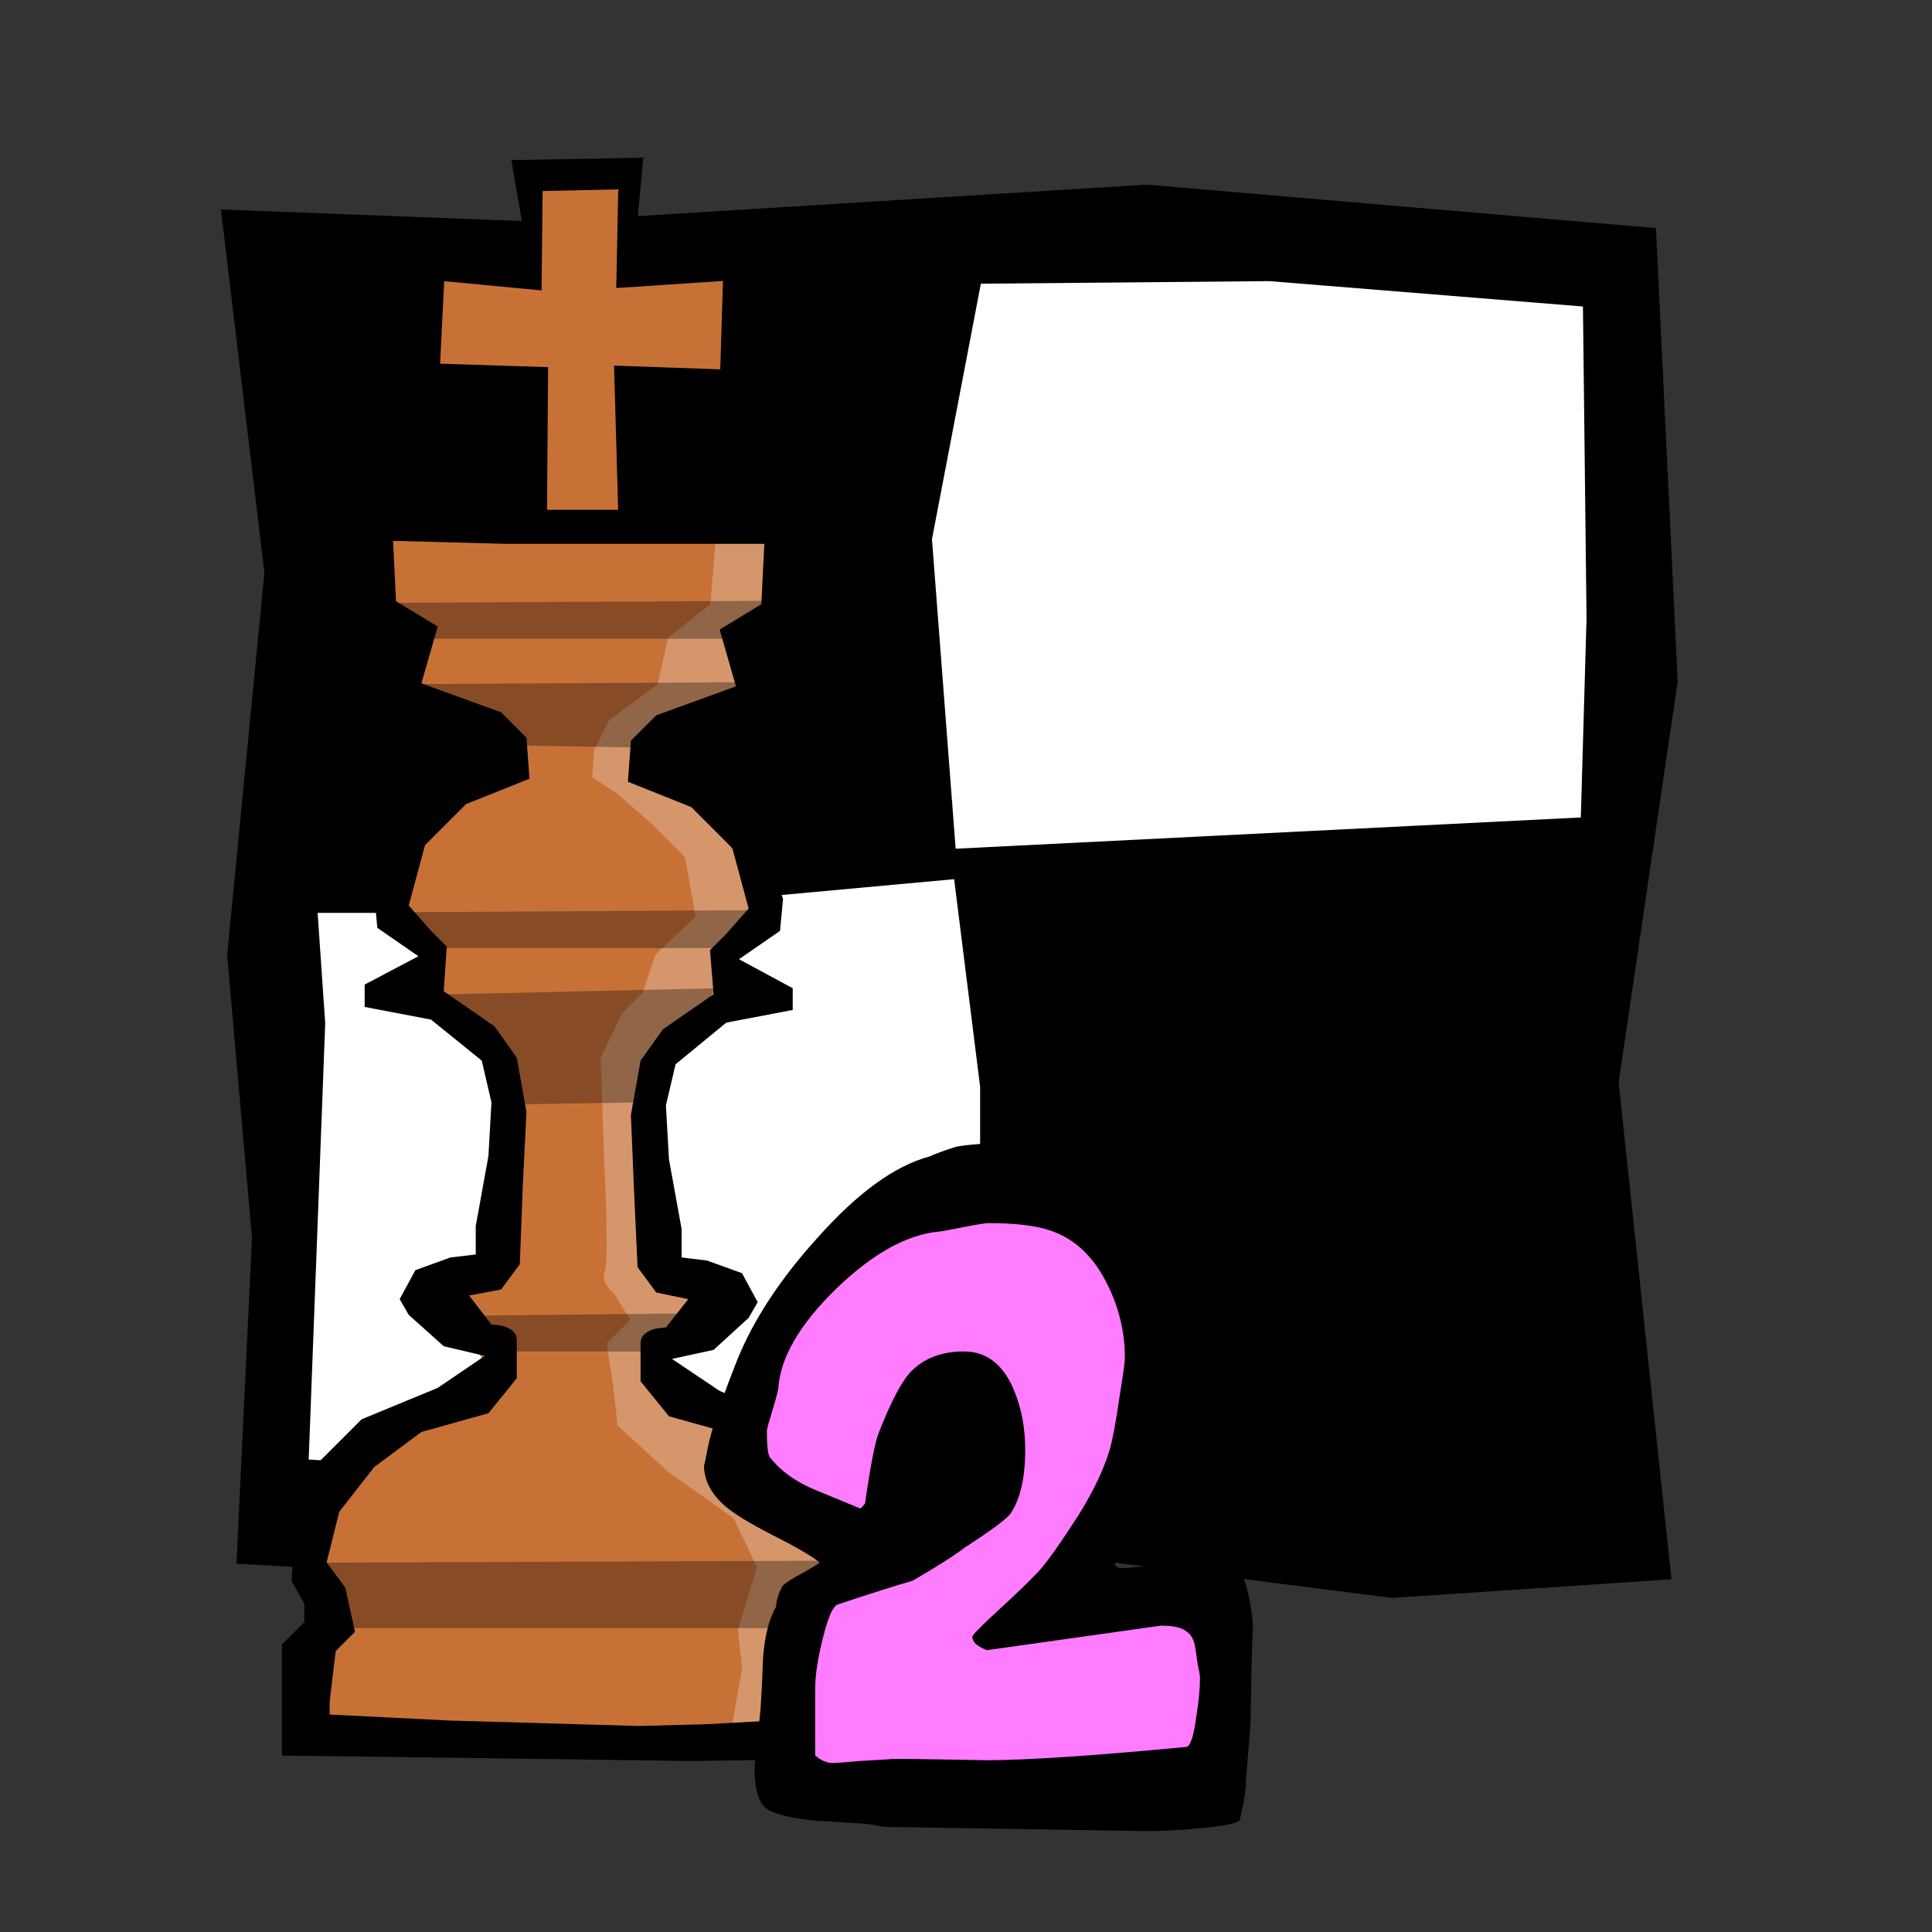 <?xml version="1.0" encoding="UTF-8" standalone="no"?>
<!-- Created with Inkscape (http://www.inkscape.org/) -->

<svg
   xmlns:dc="http://purl.org/dc/elements/1.1/"
   xmlns:cc="http://creativecommons.org/ns#"
   xmlns:rdf="http://www.w3.org/1999/02/22-rdf-syntax-ns#"
   xmlns:svg="http://www.w3.org/2000/svg"
   xmlns="http://www.w3.org/2000/svg"
   xmlns:sodipodi="http://sodipodi.sourceforge.net/DTD/sodipodi-0.dtd"
   xmlns:inkscape="http://www.inkscape.org/namespaces/inkscape"
   width="100"
   height="100"
   id="svg2"
   sodipodi:version="0.32"
   inkscape:version="0.48.4 r9939"
   version="1.0"
   sodipodi:docname="chess_partyend.svg">
  <rect width="100%" height="100%" fill="#333333" stroke="none"/>
  <defs
     id="defs4" />
  <sodipodi:namedview
     id="base"
     pagecolor="#ffffff"
     bordercolor="#666666"
     borderopacity="1.0"
     inkscape:pageopacity="0.0"
     inkscape:pageshadow="2"
     inkscape:zoom="1.656786"
     inkscape:cx="124.96389"
     inkscape:cy="58.398965"
     inkscape:document-units="px"
     inkscape:current-layer="layer1"
     width="100px"
     height="100px"
     inkscape:window-width="1110"
     inkscape:window-height="919"
     inkscape:window-x="18"
     inkscape:window-y="-1" />
  <g
     inkscape:label="Calque 1"
     inkscape:groupmode="layer"
     id="layer1">
    <g
       id="g22968"
       transform="translate(106.022,-1.31)">
      <path
         sodipodi:nodetypes="ccccccccccccccc"
         id="path2101"
         d="M -92.336,30.963 L -94.265,50.738 L -92.979,65.368 L -93.783,82.248 L -70.471,83.535 L -52.948,81.605 L -33.977,84.017 L -19.508,83.052 L -22.241,57.329 L -19.186,36.59 L -20.311,13.118 L -46.678,10.867 L -77.867,12.796 L -94.587,12.153 L -92.336,30.963 z "
         style="fill:black;fill-opacity:1;fill-rule:evenodd;stroke:none;stroke-width:1px;stroke-linecap:butt;stroke-linejoin:miter;stroke-opacity:1" />
      <path
         sodipodi:nodetypes="ccccccccccccccc"
         id="path2988"
         d="M -23.903,33.317 L -24.372,49.653 L -25.502,61.968 L -24.796,76.178 L -45.274,77.261 L -60.05,77.801 L -77.333,77.667 L -90.044,76.855 L -89.189,54.274 L -90.326,37.744 L -89.338,17.986 L -66.176,16.092 L -40.323,15.861 L -24.089,17.174 L -23.903,33.317 z "
         style="fill:white;fill-opacity:1;fill-rule:evenodd;stroke:none;stroke-width:1px;stroke-linecap:butt;stroke-linejoin:miter;stroke-opacity:1" />
      <path
         id="path22079"
         d="M -92.708,15.496 L -55.382,13.784 L -58.329,29.19 L -57.019,46.307 L -75.682,48.019 L -91.071,48.019 L -91.071,27.478 L -92.708,15.496 z "
         style="fill:black;fill-opacity:1;fill-rule:evenodd;stroke:black;stroke-width:1.083px;stroke-linecap:butt;stroke-linejoin:miter;stroke-opacity:1" />
      <path
         id="path22966"
         d="M -56.258,45.735 L -22.579,44.051 L -25.238,59.207 L -24.056,76.046 L -40.896,77.73 L -54.781,77.73 L -54.781,57.523 L -56.258,45.735 z "
         style="fill:black;fill-opacity:1;fill-rule:evenodd;stroke:black;stroke-width:1.02px;stroke-linecap:butt;stroke-linejoin:miter;stroke-opacity:1" />
    </g>
    <g
       id="g21528"
       transform="translate(-2.112,-2.701)">
      <path
         sodipodi:nodetypes="ccccccccccccccccccccccccccccccccccccccccccccccccccccccccccccccccccccccc"
         id="path18826"
         d="M 18.116,92.271 L 17.898,87.749 L 18.939,86.62 L 18.939,85.674 L 18.348,84.545 L 18.489,81.829 L 19.389,79.324 L 21.612,77.241 L 25.485,75.436 L 27.57,73.818 L 25.766,70.925 L 24.116,68.829 L 25.748,68.188 L 26.929,68.036 L 27.585,66.82 L 28.067,63.28 L 28.317,60.674 L 27.648,57.694 L 25.613,55.181 L 21.862,54.431 L 22.517,53.848 L 24.256,52.961 L 23.436,51.089 L 22.203,49.909 L 23.384,46.552 L 25.298,43.836 L 26.761,43.348 L 28.252,43.012 L 29.051,41.914 L 26.991,39.707 L 22.755,37.899 L 23.762,35.976 L 22.067,34.812 L 21.443,32.118 L 21.443,30.196 L 35.061,30.348 L 35.061,30.44 L 42.011,30.348 L 42.011,32.271 L 42.698,34.746 L 40.785,35.941 L 41.573,37.973 L 38.102,39.641 L 35.387,41.738 L 36.665,43.501 L 38.156,43.989 L 40.069,46.705 L 41.251,50.062 L 39.634,52.567 L 41.701,53.922 L 39.952,54.365 L 37.513,56.427 L 36.243,58.423 L 35.792,60.498 L 35.933,63.214 L 36.524,66.754 L 36.524,68.188 L 37.706,68.341 L 39.338,68.982 L 37.906,71.874 L 36.074,73.315 L 38.297,74.933 L 41.842,76.519 L 44.065,78.93 L 44.965,81.982 L 45.106,84.698 L 44.515,85.827 L 44.515,86.803 L 45.556,87.902 L 45.884,92.971 L 18.116,92.271 z "
         style="fill:#c87137;fill-opacity:1;fill-rule:evenodd;stroke:none;stroke-width:1px;stroke-linecap:butt;stroke-linejoin:miter;stroke-opacity:1" />
      <path
         id="path20612"
         d="M 39.213,29.916 L 42.601,30.244 L 42.492,34.397 L 40.306,35.709 L 40.962,38.223 L 35.824,40.846 L 35.168,42.486 L 38.338,43.907 L 40.415,46.421 L 41.836,49.591 L 40.415,51.558 L 39.541,52.433 L 39.431,55.056 L 36.808,56.587 L 35.824,59.866 L 35.715,65.331 L 36.699,68.173 L 39.322,69.922 L 38.666,71.343 L 36.043,72.436 L 36.589,74.294 L 39.868,76.262 L 43.038,77.792 L 45.88,81.727 L 45.662,84.46 L 45.224,86.537 L 45.662,89.488 L 45.99,92.439 L 39.868,92.767 L 40.524,89.051 L 40.306,87.083 L 41.289,83.804 L 40.087,81.29 L 36.699,78.885 L 34.075,76.48 C 34.075,76.48 33.857,74.294 33.747,73.748 C 33.638,73.201 33.529,72.217 33.529,72.217 L 34.731,71.015 L 33.857,69.594 C 33.857,69.594 33.201,69.157 33.419,68.501 C 33.638,67.845 33.419,63.582 33.419,63.582 L 33.201,57.461 L 34.294,55.166 L 35.387,54.073 L 36.043,52.105 L 38.12,50.137 L 37.573,47.077 L 35.715,45.219 L 34.075,43.798 L 32.764,42.923 L 32.873,41.502 L 33.638,39.972 L 36.152,38.114 L 36.699,35.709 L 38.885,33.96 L 39.213,29.916 z "
         style="fill:white;fill-opacity:0.261;fill-rule:evenodd;stroke:none;stroke-width:1px;stroke-linecap:butt;stroke-linejoin:miter;stroke-opacity:1" />
      <path
         sodipodi:nodetypes="cccccccccccccccccccccccccccccccccccccccccccccccccccccccccccccccccccccccccccccccccccccccccccccscccccccccccccccccccccccccccccccccccccccccccsccccccccccccc"
         id="path17045"
         d="M 21.83,93.632 L 16.705,93.57 L 16.705,87.82 L 17.861,86.663 L 17.861,85.695 L 17.205,84.538 L 17.361,81.757 L 18.361,78.632 L 20.83,76.163 L 24.768,74.538 L 27.205,72.882 L 25.08,72.382 L 23.268,70.757 L 22.799,69.945 L 23.611,68.445 L 25.424,67.788 L 26.736,67.632 L 26.736,66.163 L 27.393,62.538 L 27.549,59.757 L 27.049,57.601 L 24.424,55.476 L 20.986,54.82 L 20.986,53.663 L 23.768,52.195 L 21.643,50.726 L 21.486,49.07 L 22.799,45.632 L 24.924,42.851 L 26.549,42.351 L 28.205,42.007 L 27.393,40.882 L 22.799,39.07 L 20.643,38.226 L 22.611,36.257 L 20.486,35.288 L 20.643,30.851 L 20.643,28.882 L 35.768,29.038 L 35.768,29.132 L 43.486,29.038 L 43.486,31.007 L 43.643,35.445 L 41.518,36.445 L 43.486,38.413 L 41.33,39.226 L 36.736,41.038 L 35.924,42.195 L 37.549,42.507 L 39.205,43.007 L 41.33,45.788 L 42.643,49.226 L 42.486,50.882 L 40.361,52.351 L 43.143,53.851 L 43.143,54.976 L 39.705,55.632 L 37.08,57.788 L 36.58,59.913 L 36.736,62.695 L 37.393,66.32 L 37.393,67.788 L 38.705,67.945 L 40.518,68.601 L 41.33,70.101 L 40.861,70.913 L 39.049,72.57 L 36.893,73.038 L 39.361,74.695 L 43.299,76.32 L 45.768,78.788 L 46.768,81.913 L 46.924,84.695 L 46.268,85.851 L 46.268,86.851 L 47.424,87.976 L 47.424,93.726 L 42.205,93.788 L 37.861,93.851 L 21.83,93.632 z M 35.174,92.038 L 38.705,91.945 L 44.955,91.601 L 44.955,90.945 L 44.611,88.32 L 43.643,87.32 L 44.143,85.038 L 45.111,83.726 L 44.455,81.101 L 42.643,78.788 L 40.205,76.976 L 36.736,76.007 L 35.268,74.195 C 35.268,74.195 35.268,73.047 35.268,72.226 C 35.268,71.405 36.58,71.413 36.58,71.413 L 37.736,69.945 L 36.08,69.601 L 35.111,68.288 L 34.924,64.195 L 34.768,60.413 L 35.268,57.601 L 36.424,55.976 L 39.049,54.163 L 38.861,51.882 L 39.705,51.038 L 40.861,49.726 L 40.018,46.601 L 37.893,44.476 L 34.611,43.163 L 34.768,41.038 L 36.08,39.726 L 40.205,38.226 L 39.361,35.288 L 41.518,33.976 L 41.674,30.851 L 28.361,30.851 L 22.455,30.695 L 22.611,33.82 L 24.768,35.132 L 23.924,38.07 L 28.049,39.57 L 29.361,40.882 L 29.518,43.007 L 26.236,44.32 L 24.111,46.445 L 23.268,49.57 L 24.424,50.882 L 25.236,51.695 L 25.08,54.007 L 27.705,55.82 L 28.861,57.445 L 29.361,60.257 L 29.174,64.007 L 29.018,68.132 L 28.049,69.445 L 26.393,69.757 L 27.549,71.257 C 27.549,71.257 28.861,71.249 28.861,72.07 C 28.861,72.891 28.861,74.038 28.861,74.038 L 27.393,75.851 L 23.924,76.82 L 21.486,78.632 L 19.674,80.945 L 19.018,83.57 L 19.986,84.882 L 20.486,87.163 L 19.486,88.163 L 19.174,90.788 L 19.174,91.445 L 25.424,91.757 L 35.174,92.038 z "
         style="fill:black;fill-opacity:1;fill-rule:evenodd;stroke:none;stroke-width:1px;stroke-linecap:butt;stroke-linejoin:miter;stroke-opacity:1" />
      <path
         sodipodi:nodetypes="ccccccccccccc"
         id="path17937"
         d="M 28.605,29.872 L 29.59,21.841 L 23.631,22.498 L 23.771,16.023 L 29.59,16.844 L 28.581,10.99 L 35.41,10.862 L 34.869,16.644 L 40.354,16.023 L 40.001,22.569 L 34.492,22.041 L 35.854,29.729 L 28.605,29.872 z "
         style="fill:black;fill-opacity:1;fill-rule:evenodd;stroke:none;stroke-width:1px;stroke-linecap:butt;stroke-linejoin:miter;stroke-opacity:1" />
      <path
         sodipodi:nodetypes="ccccccccccccc"
         id="path18828"
         d="M 29.703,12.099 L 34.622,11.99 L 34.52,17.074 L 40.05,16.708 L 39.876,22.336 L 34.411,22.144 L 34.622,29.588 L 29.922,29.588 L 29.978,22.189 L 24.366,22.008 L 24.63,16.708 L 29.65,17.183 L 29.703,12.099 z "
         style="fill:#c87137;fill-opacity:1;fill-rule:evenodd;stroke:black;stroke-width:1px;stroke-linecap:butt;stroke-linejoin:miter;stroke-opacity:1" />
      <path
         sodipodi:nodetypes="ccccc"
         id="path19715"
         d="M 22.707,38.114 L 41.836,38.004 L 35.278,41.393 L 28.719,41.284 L 22.707,38.114 z "
         style="fill:black;fill-opacity:0.328;fill-rule:evenodd;stroke:none;stroke-width:1px;stroke-linecap:butt;stroke-linejoin:miter;stroke-opacity:1" />
      <path
         sodipodi:nodetypes="ccccc"
         id="path20602"
         d="M 21.888,33.905 L 42.328,33.796 L 40.566,35.764 L 24.158,35.764 L 21.888,33.905 z "
         style="fill:black;fill-opacity:0.328;fill-rule:evenodd;stroke:none;stroke-width:1px;stroke-linecap:butt;stroke-linejoin:miter;stroke-opacity:1" />
      <path
         sodipodi:nodetypes="ccccc"
         id="path20604"
         d="M 22.543,49.919 L 41.235,49.81 L 39.624,51.777 L 24.62,51.777 L 22.543,49.919 z "
         style="fill:black;fill-opacity:0.328;fill-rule:evenodd;stroke:none;stroke-width:1px;stroke-linecap:butt;stroke-linejoin:miter;stroke-opacity:1" />
      <path
         sodipodi:nodetypes="ccccc"
         id="path20606"
         d="M 24.839,54.176 L 39.158,53.854 L 35.629,59.756 L 28.506,59.866 L 24.839,54.176 z "
         style="fill:black;fill-opacity:0.328;fill-rule:evenodd;stroke:none;stroke-width:1px;stroke-linecap:butt;stroke-linejoin:miter;stroke-opacity:1" />
      <path
         sodipodi:nodetypes="ccccc"
         id="path20608"
         d="M 26.697,70.796 L 37.3,70.687 L 36.386,72.655 L 27.875,72.655 L 26.697,70.796 z "
         style="fill:black;fill-opacity:0.328;fill-rule:evenodd;stroke:none;stroke-width:1px;stroke-linecap:butt;stroke-linejoin:miter;stroke-opacity:1" />
      <path
         sodipodi:nodetypes="ccccc"
         id="path20610"
         d="M 18.171,83.585 L 46.481,83.476 L 44.698,86.974 L 19.676,86.974 L 18.171,83.585 z "
         style="fill:black;fill-opacity:0.328;fill-rule:evenodd;stroke:none;stroke-width:1px;stroke-linecap:butt;stroke-linejoin:miter;stroke-opacity:1" />
    </g>
    <g
       id="g4810"
       transform="translate(0.641,4.534)">
      <path
         id="path22162"
         d="M 37.609,70.359 L 38.897,63.918 L 43.682,59.317 L 51.411,56.372 L 57.485,59.869 L 59.141,64.838 L 57.301,73.119 L 53.436,78.825 L 61.534,77.72 L 62.454,81.033 L 61.534,88.211 L 39.817,87.29 L 40.001,78.825 L 41.842,77.168 L 44.786,75.512 L 37.609,70.359 z "
         style="fill:#ff7bff;fill-opacity:1;fill-rule:evenodd;stroke:none;stroke-width:1px;stroke-linecap:butt;stroke-linejoin:miter;stroke-opacity:1" />
      <path
         style="font-size:37.95px;font-style:normal;font-variant:normal;font-weight:normal;font-stretch:normal;text-align:start;line-height:100%;writing-mode:lr-tb;text-anchor:start;fill:black;fill-opacity:1;stroke:none;stroke-width:1px;stroke-linecap:butt;stroke-linejoin:miter;stroke-opacity:1;font-family:Indigo Joker"
         d="M 64.209,79.79 C 64.209,79.717 64.196,79.947 64.17,80.48 C 64.143,81.278 64.117,82.645 64.09,84.581 C 64.038,85.307 63.958,86.299 63.852,87.557 C 63.852,88.041 63.747,88.743 63.535,89.662 C 63.456,89.832 62.754,89.977 61.432,90.098 C 60.374,90.194 59.448,90.243 58.654,90.243 L 45.162,90.025 C 45.083,90.025 44.871,89.989 44.527,89.916 C 44.184,89.868 43.959,89.844 43.853,89.844 C 43.086,89.795 42.305,89.747 41.512,89.698 C 40.506,89.602 39.739,89.432 39.21,89.19 C 38.681,88.948 38.416,88.21 38.416,86.976 C 38.416,86.928 38.456,86.48 38.536,85.633 C 38.641,84.787 38.707,84.17 38.734,83.782 C 38.787,82.96 38.827,82.137 38.853,81.314 C 38.932,80.177 39.157,79.282 39.528,78.629 C 39.528,78.362 39.633,78.012 39.845,77.576 C 40.03,77.382 40.361,77.165 40.837,76.923 C 41.313,76.657 41.631,76.463 41.789,76.342 C 41.366,76.003 40.533,75.519 39.289,74.89 C 38.152,74.31 37.345,73.813 36.869,73.402 C 36.155,72.773 35.797,72.071 35.797,71.297 C 35.797,71.394 35.864,71.091 35.996,70.39 C 36.181,69.47 36.684,67.97 37.504,65.889 C 38.35,63.784 39.739,61.667 41.67,59.538 C 43.734,57.215 45.665,55.811 47.464,55.327 C 47.781,55.182 48.244,55.013 48.853,54.819 C 49.541,54.698 50.387,54.638 51.392,54.638 C 53.535,54.638 55.493,55.182 57.265,56.271 C 59.038,57.36 60.162,58.667 60.638,60.191 C 61.088,61.57 61.313,62.973 61.313,64.401 C 61.313,66.288 60.823,68.527 59.845,71.116 C 58.971,73.438 58.046,75.193 57.067,76.378 C 57.067,76.548 57.212,76.632 57.503,76.632 C 57.609,76.632 58.363,76.56 59.765,76.415 C 61.194,76.245 61.961,76.161 62.067,76.161 C 62.596,76.161 62.966,76.221 63.178,76.342 C 63.495,76.511 63.76,77.056 63.971,77.975 C 64.13,78.701 64.209,79.306 64.209,79.79 M 61.471,82.294 C 61.471,82.198 61.432,81.968 61.352,81.605 C 61.299,81.218 61.26,80.951 61.233,80.806 C 61.18,80.371 61.022,80.068 60.757,79.899 C 60.519,79.705 60.083,79.609 59.448,79.609 L 50.44,80.879 C 49.937,80.685 49.686,80.455 49.686,80.189 C 49.686,80.092 50.149,79.621 51.075,78.774 C 52.16,77.782 52.9,77.056 53.297,76.596 C 53.694,76.112 54.183,75.423 54.765,74.527 C 55.744,73.075 56.419,71.745 56.789,70.535 C 56.948,69.978 57.12,69.059 57.305,67.776 C 57.49,66.639 57.583,65.962 57.583,65.744 C 57.583,64.413 57.278,63.143 56.67,61.933 C 55.903,60.384 54.818,59.429 53.416,59.066 C 52.702,58.872 51.736,58.775 50.519,58.775 C 50.361,58.775 49.911,58.848 49.17,58.993 C 48.429,59.138 48.033,59.211 47.98,59.211 C 46.313,59.356 44.527,60.348 42.623,62.187 C 40.744,64.026 39.752,65.732 39.647,67.305 C 39.62,67.498 39.514,67.897 39.329,68.502 C 39.144,69.107 39.051,69.446 39.051,69.519 C 39.051,70.293 39.104,70.753 39.21,70.898 C 39.739,71.575 40.48,72.12 41.432,72.531 C 42.252,72.87 43.072,73.209 43.893,73.547 C 43.972,73.475 44.051,73.39 44.131,73.293 C 44.422,71.285 44.66,70.063 44.845,69.627 C 45.427,68.127 45.956,67.099 46.432,66.542 C 47.12,65.792 48.059,65.417 49.25,65.417 C 50.44,65.417 51.313,66.107 51.869,67.486 C 52.239,68.406 52.424,69.41 52.424,70.499 C 52.424,71.95 52.173,73.051 51.67,73.801 C 51.458,74.092 50.678,74.672 49.329,75.544 C 48.72,76.003 47.808,76.584 46.591,77.286 C 45.665,77.552 44.369,77.963 42.702,78.52 C 42.464,78.616 42.213,79.197 41.948,80.262 C 41.684,81.326 41.551,82.198 41.551,82.875 L 41.551,86.323 C 41.842,86.589 42.16,86.722 42.504,86.722 C 42.557,86.722 43.02,86.686 43.893,86.613 C 44.766,86.565 45.348,86.529 45.639,86.505 C 46.3,86.505 47.252,86.517 48.496,86.541 C 49.871,86.565 50.48,86.577 50.321,86.577 C 52.437,86.577 55.916,86.347 60.757,85.888 C 60.969,85.863 61.141,85.355 61.273,84.363 C 61.405,83.565 61.471,82.875 61.471,82.294"
         id="text18346" />
    </g>
  </g>
</svg>
